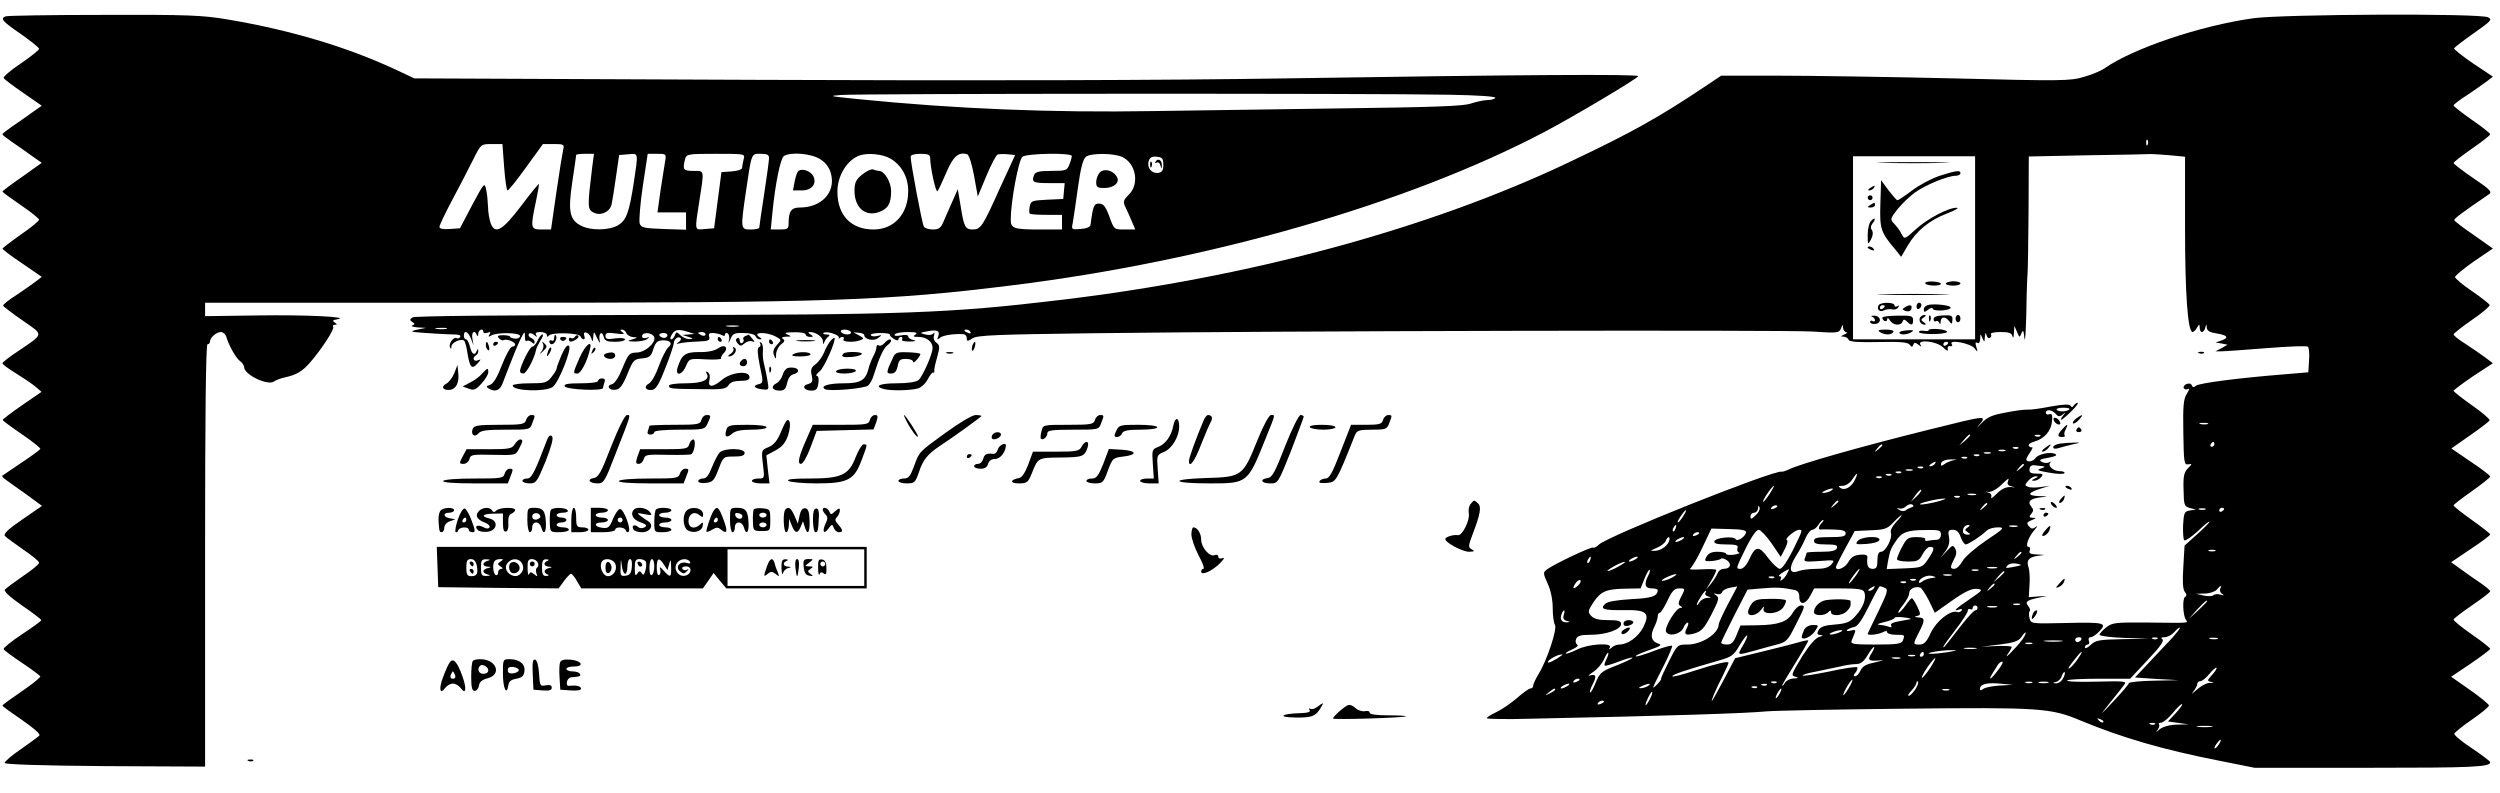 <?xml version="1.0" standalone="no"?>
<!DOCTYPE svg PUBLIC "-//W3C//DTD SVG 20010904//EN"
 "http://www.w3.org/TR/2001/REC-SVG-20010904/DTD/svg10.dtd">
<svg version="1.0" xmlns="http://www.w3.org/2000/svg"
 width="1024pt" height="325pt" viewBox="0 0 1024 325"
 preserveAspectRatio="xMidYMid meet">

<g transform="translate(0,325) scale(0.1,-0.1)"
fill="#000000" stroke="none">
<path d="M23 3183 c-23 -9 -14 -20 62 -72 41 -29 75 -56 75 -61 0 -5 -34 -32
-75 -60 -42 -28 -73 -55 -70 -60 3 -5 40 -33 81 -61 l75 -52 -44 -31 c-24 -17
-60 -43 -80 -56 -20 -14 -37 -27 -37 -30 0 -3 17 -16 37 -30 20 -13 56 -39 80
-56 l44 -31 -80 -57 c-45 -31 -81 -58 -81 -61 0 -2 34 -27 75 -55 41 -28 75
-55 75 -60 0 -5 -34 -33 -75 -61 -41 -29 -75 -55 -75 -58 1 -3 37 -31 81 -60
l80 -55 -23 -18 c-13 -10 -49 -35 -80 -56 -32 -20 -57 -40 -55 -44 1 -4 37
-31 80 -61 88 -61 89 -52 -20 -126 -35 -23 -63 -45 -63 -49 0 -4 24 -22 52
-39 29 -18 65 -42 81 -55 l27 -23 -80 -55 c-43 -30 -79 -57 -79 -60 0 -3 35
-29 79 -59 44 -30 78 -57 75 -60 -2 -4 -36 -29 -77 -56 -40 -27 -75 -51 -78
-53 -3 -2 2 -9 11 -15 9 -7 47 -34 84 -60 l67 -49 -81 -56 c-56 -38 -78 -59
-71 -67 5 -6 39 -31 75 -56 36 -24 65 -48 65 -54 0 -6 -29 -30 -65 -54 -36
-25 -70 -50 -75 -56 -5 -7 19 -29 70 -65 44 -30 79 -57 79 -60 1 -3 -35 -29
-79 -58 -44 -29 -78 -57 -75 -61 2 -5 36 -30 75 -56 39 -26 72 -51 75 -55 2
-4 -31 -31 -75 -61 -44 -30 -80 -56 -80 -59 0 -3 36 -29 80 -59 49 -34 77 -58
71 -64 -5 -5 -39 -30 -76 -56 -37 -25 -66 -50 -66 -56 1 -6 147 -11 411 -13
l410 -2 0 865 c0 570 3 865 10 865 6 0 10 5 10 11 0 16 26 39 45 39 8 0 18 -8
21 -17 11 -38 40 -89 56 -101 10 -7 18 -19 18 -26 0 -31 99 -78 123 -58 7 5
28 13 47 17 45 10 68 24 99 59 48 55 101 137 96 147 -4 5 0 9 7 9 10 0 10 2
-1 9 -11 7 -9 10 10 13 59 10 -125 19 -324 16 l-217 -3 0 28 0 27 1178 0
c1377 0 1620 8 2125 71 809 100 1622 334 2182 628 127 67 385 221 385 229 0 9
-485 6 -1440 -9 -512 -8 -1250 -10 -2174 -6 l-1399 6 -66 31 c-201 95 -436
166 -697 210 -106 18 -162 20 -509 19 -215 0 -396 -3 -402 -6z m5910 -321
c120 -2 195 -7 192 -13 -4 -5 -18 -9 -33 -9 -15 0 -45 -7 -67 -14 -31 -11
-152 -15 -535 -20 -272 -4 -619 -9 -770 -11 -412 -7 -806 9 -1205 49 -119 12
-125 13 -70 17 70 6 2196 7 2488 1z m-3868 -297 c4 -52 10 -95 14 -95 4 0 39
43 76 95 l69 95 44 0 c41 0 44 -2 39 -22 -3 -13 -16 -92 -28 -175 l-22 -153
-39 0 c-45 0 -46 6 -23 114 8 38 14 71 12 72 -1 2 -34 -38 -72 -89 -77 -101
-107 -119 -125 -72 -5 14 -11 45 -11 68 -1 23 -4 56 -8 72 -6 29 -9 25 -57
-65 l-50 -95 -42 -3 c-27 -2 -42 1 -42 9 0 6 24 57 54 113 29 55 68 129 85
164 31 62 31 62 75 62 l44 0 7 -95z m361 3 c-20 -164 -20 -175 4 -188 29 -16
67 1 75 32 3 13 11 64 18 113 l13 90 37 3 c43 4 42 10 23 -116 -19 -124 -31
-155 -65 -175 -36 -21 -112 -22 -150 -2 -48 24 -55 58 -37 179 9 59 16 109 16
111 0 3 16 5 36 5 l37 0 -7 -52z m299 25 c-3 -16 -11 -70 -19 -120 l-13 -93
59 0 58 0 0 -35 0 -36 -91 3 c-81 3 -93 5 -99 23 -3 11 2 80 13 153 l20 132
38 0 c37 0 38 -1 34 -27z m321 5 c-3 -13 -6 -28 -6 -35 0 -7 -18 -13 -42 -15
l-43 -3 -15 -115 -15 -115 -38 -3 c-43 -4 -42 -11 -22 118 20 127 21 120 -25
120 -41 0 -45 5 -34 48 6 21 10 22 126 22 120 0 120 0 114 -22z m104 5 c0 -10
-9 -76 -20 -148 -11 -71 -20 -133 -20 -137 0 -5 -16 -8 -35 -8 -42 0 -42 2
-20 153 24 164 22 157 61 157 26 0 34 -4 34 -17z m211 -6 c23 -15 37 -35 43
-60 19 -75 -39 -137 -128 -137 -35 0 -46 -15 -46 -67 0 -20 -5 -23 -36 -23
l-37 0 7 71 c12 120 33 221 47 230 29 18 115 10 150 -14z m287 3 c46 -28 72
-76 72 -133 0 -93 -58 -157 -142 -157 -92 0 -148 58 -148 155 0 65 39 129 90
148 34 12 96 6 128 -13z m162 3 c0 -38 23 -144 30 -136 4 4 20 39 36 76 28 67
51 86 86 75 7 -3 19 -40 28 -89 l15 -84 35 84 c19 46 40 85 46 88 7 2 26 3 42
1 l30 -3 -63 -137 c-70 -156 -78 -168 -111 -168 -30 0 -36 11 -49 95 l-12 70
-22 -50 c-12 -27 -29 -65 -36 -82 -11 -27 -20 -33 -44 -33 -16 0 -33 5 -37 12
-7 11 -54 260 -54 286 0 7 15 12 40 12 31 0 40 -4 40 -17z m580 8 c0 -5 -4
-21 -10 -35 -9 -24 -14 -26 -74 -26 -49 0 -65 -4 -70 -16 -12 -30 -5 -34 60
-34 l65 0 -3 -32 -3 -33 -66 -3 c-62 -3 -67 -5 -71 -27 -3 -14 -3 -27 0 -30 3
-3 34 -5 69 -5 l63 0 0 -30 0 -30 -89 0 c-109 0 -121 4 -121 41 0 72 32 245
48 257 19 14 202 17 202 3z m209 -5 c55 -29 68 -110 25 -153 -23 -23 -25 -29
-14 -52 7 -14 19 -41 26 -58 l14 -33 -44 0 c-43 0 -43 0 -62 53 -15 41 -24 52
-41 53 -22 1 -26 -8 -36 -86 -1 -10 -16 -16 -41 -18 -37 -3 -38 -2 -32 25 3
15 12 80 21 143 11 80 21 119 33 128 22 16 117 15 151 -2z m166 -31 c0 -23 -5
-31 -21 -33 -27 -4 -47 21 -39 48 5 16 14 20 33 18 23 -2 27 -8 27 -33z"/>
<path d="M3272 2551 c-6 -3 -13 -23 -17 -44 l-7 -37 36 0 c41 0 63 27 47 59
-11 20 -43 32 -59 22z"/>
<path d="M3531 2535 c-26 -22 -31 -34 -31 -68 1 -68 44 -105 99 -86 38 13 51
35 51 86 0 37 -27 83 -50 83 -4 0 -15 2 -23 6 -8 3 -28 -7 -46 -21z"/>
<path d="M4505 2544 c-8 -9 -15 -26 -15 -40 0 -21 5 -24 34 -24 40 0 65 24 50
47 -16 26 -51 34 -69 17z"/>
<path d="M4734 2589 c-4 -7 -3 -9 4 -5 6 3 13 -2 15 -11 4 -16 5 -16 6 -1 1
21 -15 32 -25 17z"/>
<path d="M4711 2574 c0 -11 3 -14 6 -6 3 7 2 16 -1 19 -3 4 -6 -2 -5 -13z"/>
<path d="M9228 3175 c-215 -30 -491 -123 -608 -205 -14 -10 -52 -26 -85 -35
-55 -17 -93 -17 -535 -6 -261 6 -582 11 -712 11 l-238 0 -72 -48 c-184 -123
-295 -185 -546 -304 -574 -274 -1314 -475 -2092 -567 -451 -54 -639 -61 -1688
-61 -588 -1 -953 -4 -962 -10 -12 -8 -13 -11 -1 -19 11 -7 11 -9 0 -14 -8 -3
2 -6 21 -8 l35 -2 -35 -7 c-21 -4 -27 -8 -15 -10 41 -4 141 -10 168 -10 17 0
26 -4 22 -10 -3 -6 -10 -8 -15 -5 -11 7 -33 -22 -27 -37 4 -9 6 -8 6 3 1 16
37 33 52 24 3 -3 10 -24 13 -47 10 -63 18 -73 41 -48 16 18 17 20 2 14 -18 -7
-24 11 -7 21 6 3 10 12 9 18 0 9 -2 9 -6 0 -8 -22 -21 -14 -28 17 -4 16 -11
30 -16 30 -5 0 -9 7 -9 15 0 25 18 17 29 -12 l11 -28 -5 28 c-5 27 9 38 18 15
3 -8 6 -6 6 5 1 17 21 25 21 7 0 -5 7 -6 17 -3 12 5 14 3 8 -7 -6 -9 -4 -11 6
-5 23 15 119 13 119 -1 0 -7 -9 -12 -20 -11 -11 1 -20 4 -20 7 0 4 -13 7 -29
7 -22 0 -26 -3 -17 -13 6 -6 14 -10 19 -7 11 6 47 -7 47 -18 0 -5 -6 -9 -12
-9 -7 0 -26 -34 -42 -75 -19 -50 -35 -76 -48 -81 -16 -5 -18 -8 -7 -15 26 -16
46 -9 57 19 43 112 63 161 76 187 15 29 16 29 16 6 0 -13 3 -21 7 -18 3 4 12
2 20 -4 9 -9 13 -8 13 0 0 6 -7 14 -15 17 -8 4 -12 10 -9 16 3 5 12 4 22 -4
12 -10 14 -10 8 0 -5 8 1 12 18 12 14 0 26 -6 26 -12 0 -9 3 -9 8 -3 10 15
125 12 130 -3 2 -6 8 -12 13 -12 4 0 6 7 2 15 -3 10 0 15 8 13 8 -2 17 -12 21
-23 5 -18 6 -17 8 5 2 25 2 25 16 -5 11 -22 14 -24 10 -8 -5 29 10 40 17 13 4
-16 14 -20 46 -20 23 0 41 4 41 10 0 5 -17 7 -40 4 -32 -5 -40 -3 -40 10 0 13
8 15 43 10 31 -4 38 -3 27 5 -11 8 -11 11 -2 11 7 0 15 -7 18 -15 4 -8 16 -15
28 -16 19 -1 19 -2 -4 -9 -23 -7 -22 -8 10 -9 19 0 42 4 50 10 13 9 12 10 -2
5 -11 -3 -18 0 -18 7 0 16 33 17 47 1 18 -19 -31 -68 -70 -68 -29 -1 -33 -5
-57 -63 -15 -38 -32 -64 -44 -67 -25 -6 -10 -27 17 -22 16 2 28 18 47 64 23
57 27 61 60 64 30 3 37 8 46 38 9 28 17 35 38 36 32 1 43 -13 23 -29 -8 -7
-25 -40 -38 -75 -12 -35 -30 -67 -41 -73 -23 -12 -14 -30 14 -26 15 3 28 24
54 91 19 48 34 94 34 101 0 16 19 30 28 20 3 -3 0 -11 -8 -16 -12 -8 -11 -9 5
-5 11 3 44 6 73 7 44 2 51 5 47 19 -4 13 0 17 17 16 13 -1 29 -5 36 -9 7 -5
12 -3 12 3 0 6 5 8 10 5 6 -4 9 -16 6 -28 -4 -15 -2 -14 6 4 9 23 17 26 54 25
25 0 46 -6 49 -13 2 -7 10 -13 17 -13 10 0 10 2 -1 9 -33 21 29 23 67 2 24
-13 24 -13 4 -34 -14 -16 -17 -28 -12 -42 8 -18 9 -18 9 5 1 14 10 32 21 40
14 10 16 16 7 22 -8 5 -3 8 13 9 23 0 23 1 5 9 -15 6 -8 9 28 9 26 1 47 -3 47
-9 0 -5 8 -10 18 -10 14 0 15 2 2 10 -11 7 -11 10 -2 10 24 0 52 -20 53 -38 0
-14 2 -14 6 -2 3 8 11 18 17 22 7 5 3 8 -8 8 -11 0 -17 3 -13 6 10 10 66 -7
63 -19 -1 -7 -1 -9 1 -4 3 4 9 7 14 7 6 0 7 -5 4 -10 -7 -11 44 -14 70 -3 15
5 14 8 -6 19 l-24 13 23 -2 c12 -1 22 -5 22 -9 0 -18 38 -27 56 -13 18 13 18
14 -2 9 -12 -3 -24 -2 -27 3 -3 5 14 9 38 9 24 0 42 -3 40 -6 -2 -3 5 -11 16
-18 11 -7 19 -8 19 -2 0 5 5 10 11 10 5 0 7 -5 4 -10 -4 -6 9 -9 32 -9 23 1
29 3 15 6 -12 2 -22 9 -22 15 0 6 -12 8 -30 4 -19 -3 -29 -2 -25 4 3 6 27 10
53 10 34 0 43 -3 32 -10 -12 -8 -9 -10 13 -10 32 0 57 -20 57 -45 0 -25 -41
-118 -58 -132 -10 -8 -45 -13 -89 -13 -71 0 -96 -12 -51 -24 29 -7 106 -6 138
3 14 4 32 21 41 39 9 17 19 29 22 26 3 -3 4 1 4 8 -1 7 5 33 12 57 11 40 11
46 -3 57 -10 7 -14 19 -10 30 3 11 2 15 -3 8 -4 -6 -19 -8 -33 -4 -24 6 -24 7
9 13 40 8 52 2 44 -21 -6 -14 -4 -15 8 -5 12 10 60 17 97 14 6 -1 12 -8 12
-16 0 -14 3 -14 23 -1 19 13 100 16 492 21 779 10 2832 14 2949 7 103 -7 109
-6 117 13 6 17 8 17 8 3 1 -10 7 -18 14 -19 6 0 3 -4 -8 -9 -16 -7 -17 -9 -3
-9 9 -1 18 -6 20 -13 3 -8 39 -11 123 -9 89 2 120 -1 127 -11 8 -10 11 -11 15
0 4 10 8 10 21 0 12 -10 14 -10 8 0 -14 23 65 15 92 -10 16 -16 23 -18 20 -8
-2 8 3 14 10 12 8 -1 11 2 6 9 -12 20 78 3 94 -18 13 -17 14 -16 7 6 -5 16 -4
21 4 17 7 -5 11 2 12 16 0 22 1 22 9 3 8 -18 9 -18 10 5 2 18 4 20 7 7 2 -9 9
-15 14 -11 5 3 7 10 4 15 -4 5 14 9 39 9 34 0 46 -4 49 -17 3 -11 5 -6 6 12
l2 30 11 -25 c10 -24 10 -24 18 -5 6 16 9 12 12 -20 3 -22 6 26 8 108 1 81 4
152 5 157 1 6 3 116 4 245 l1 234 243 5 c133 2 249 4 257 5 8 0 43 -2 78 -5
l62 -6 0 -289 c0 -273 11 -429 31 -429 4 0 13 8 18 18 10 16 10 16 11 0 0 -10
4 -18 9 -18 5 0 12 8 14 18 4 16 5 16 6 0 1 -13 13 -20 41 -24 45 -7 51 -18
18 -29 l-23 -8 25 -4 24 -5 -24 -14 -25 -13 25 0 c14 0 97 6 185 13 88 7 164
10 168 6 5 -4 7 -29 5 -56 l-3 -49 -95 -8 c-188 -15 -352 -36 -365 -47 -9 -8
-14 -7 -17 1 -3 8 -11 10 -22 6 -9 -4 -14 -11 -11 -17 4 -6 12 -7 18 -3 7 4 4
-4 -5 -19 -14 -21 -17 -48 -15 -159 2 -123 3 -134 20 -131 17 3 17 2 -1 -16
-16 -16 -20 -33 -18 -88 1 -64 3 -68 26 -75 l25 -6 -25 -4 c-23 -4 -25 -9 -28
-61 -1 -31 1 -59 5 -61 5 -3 30 14 56 38 26 25 47 42 47 38 0 -4 -23 -27 -51
-52 l-51 -46 -5 -87 c-4 -60 -2 -92 6 -102 8 -10 9 -16 1 -21 -11 -7 -9 -73 3
-93 10 -15 22 -14 -153 -12 -135 1 -148 0 -173 -20 -15 -12 -27 -25 -27 -30 0
-5 46 -11 103 -13 l102 -3 -109 -2 c-97 -2 -112 -4 -133 -24 -13 -12 -23 -16
-23 -10 0 7 5 12 11 12 6 0 9 7 5 15 -3 9 0 15 8 15 7 0 23 11 36 25 32 34 19
37 -145 33 -135 -3 -136 -3 -142 20 -3 13 -3 26 1 29 3 3 1 12 -6 20 -14 18
-7 24 39 34 l38 8 -37 -2 -38 -3 3 51 c2 27 0 59 -4 71 -10 28 0 41 36 47 l30
4 -34 2 c-25 1 -32 5 -27 16 3 8 1 15 -5 15 -15 0 -1 40 25 70 11 13 14 19 5
12 -13 -10 -19 -9 -29 3 -10 12 -8 16 11 24 20 8 20 10 5 10 -15 1 -16 4 -6
16 10 12 10 18 0 30 -17 21 -4 33 40 38 32 3 31 4 -10 5 -49 2 -45 14 10 31
l35 11 -36 -5 c-20 -3 -43 -3 -52 1 -14 5 -14 8 1 25 9 10 23 19 32 18 10 0 9
-3 -5 -9 -15 -7 -16 -9 -4 -9 9 -1 22 6 29 14 11 13 8 15 -18 15 -24 0 -30 4
-29 18 1 12 8 18 21 16 12 -1 28 -3 36 -4 8 -1 4 -5 -10 -9 -20 -6 -14 -9 33
-17 32 -6 60 -7 63 -2 3 4 -6 8 -19 8 -27 0 -51 22 -39 35 4 5 1 5 -5 1 -7 -4
-20 -3 -30 2 -13 8 -7 11 27 17 28 5 38 10 29 15 -18 11 -72 0 -82 -17 -9 -14
-37 -18 -37 -5 0 4 7 18 16 30 8 12 12 21 7 20 -4 -2 -10 1 -13 6 -3 5 7 13
22 17 41 11 70 44 73 83 3 26 0 33 -11 29 -8 -3 -14 0 -14 6 0 16 25 13 40 -4
10 -12 16 -13 29 -3 14 12 14 11 2 -4 -23 -30 -4 -20 33 17 20 19 31 35 26 35
-5 0 -12 -5 -16 -11 -4 -8 -9 -8 -13 -1 -4 7 -30 6 -80 -3 -41 -8 -83 -14 -95
-13 -12 1 -52 -4 -91 -12 -56 -10 -76 -19 -100 -45 -16 -17 -22 -22 -12 -10
37 45 43 46 -198 -14 -286 -71 -539 -143 -580 -165 -11 -5 -23 -9 -27 -8 -31
8 -714 -264 -749 -299 -9 -9 -20 -15 -23 -12 -5 6 -159 -67 -189 -89 -17 -13
-17 -15 2 -58 13 -27 21 -67 21 -100 0 -30 4 -61 9 -69 11 -16 -33 -148 -67
-202 -12 -20 -22 -41 -22 -48 0 -6 -5 -11 -11 -11 -6 0 -31 -18 -56 -40 -25
-21 -62 -47 -84 -57 -21 -10 -39 -21 -39 -25 0 -3 80 -5 178 -2 583 12 883 22
967 30 28 3 280 8 560 11 560 6 605 3 726 -48 171 -71 339 -120 574 -166 l140
-28 465 0 c428 0 501 3 500 23 0 4 -34 29 -75 57 -41 27 -74 54 -72 60 2 5 35
32 73 58 38 26 69 52 69 57 0 5 -35 34 -78 64 l-77 54 79 53 c44 30 80 57 81
61 0 4 -34 31 -75 59 -41 29 -75 56 -75 61 0 4 34 30 75 58 41 28 75 54 75 58
0 4 -17 18 -37 32 -20 13 -56 39 -80 56 l-43 31 80 54 c44 29 80 56 80 60 0 3
-34 30 -75 59 -41 29 -75 56 -75 60 0 3 34 29 75 58 41 29 75 56 75 60 0 4
-36 32 -80 61 l-79 54 77 54 c42 29 78 57 80 61 1 5 -31 33 -73 62 -41 29 -75
56 -75 59 0 3 36 30 80 60 l81 53 -33 25 c-18 13 -54 38 -80 55 -27 16 -48 34
-48 38 0 4 34 31 76 60 41 28 74 56 72 61 -2 4 -34 30 -72 56 -39 26 -70 53
-70 58 0 6 35 34 77 64 l78 53 -78 55 c-43 29 -79 57 -80 61 -2 6 33 32 143
107 13 9 1 21 -65 65 -44 30 -80 58 -81 62 0 4 34 30 75 59 41 28 75 55 75 59
0 4 -34 31 -75 59 -41 29 -75 55 -75 59 0 4 26 24 58 44 31 21 67 46 80 56
l23 18 -81 54 c-44 30 -79 58 -78 62 2 4 38 32 81 62 71 50 77 56 58 65 -30
17 -839 13 -963 -4z m-431 -517 c-3 -8 -6 -5 -6 6 -1 11 2 17 5 13 3 -3 4 -12
1 -19z m-707 -423 l0 -375 -250 0 -250 0 0 375 0 375 250 0 250 0 0 -375z
m-5067 -322 c-13 -2 -33 -2 -45 0 -13 2 -3 4 22 4 25 0 35 -2 23 -4z m-1195
-10 c-10 -2 -28 -2 -40 0 -13 2 -5 4 17 4 22 1 32 -1 23 -4z m992 -13 l25 -8
-25 -2 -25 -2 25 -8 c20 -6 21 -8 6 -9 -11 -1 -28 6 -38 15 -16 16 -18 16 -24
0 -3 -9 -10 -16 -15 -16 -5 0 -4 9 3 20 13 21 27 23 68 10z m665 0 c3 -5 -3
-10 -14 -10 -11 0 -23 5 -26 10 -3 6 3 10 14 10 11 0 23 -4 26 -10z m490 0 c3
-6 -1 -7 -9 -4 -18 7 -21 14 -7 14 6 0 13 -4 16 -10z m-1242 -17 c-3 -6 -11
-9 -19 -6 -20 7 -17 19 5 19 11 0 17 -6 14 -13z m157 7 c0 -5 -7 -7 -15 -4 -8
4 -15 8 -15 10 0 2 7 4 15 4 8 0 15 -4 15 -10z m5090 -34 c0 -3 -4 -8 -10 -11
-5 -3 -10 -1 -10 4 0 6 5 11 10 11 6 0 10 -2 10 -4z m496 -273 c-10 -10 -46
-11 -52 -1 -3 4 9 8 27 8 18 0 29 -3 25 -7z m567 -60 c-7 -2 -21 -2 -30 0 -10
3 -4 5 12 5 17 0 24 -2 18 -5z m-973 -46 c0 -2 -10 -12 -22 -23 l-23 -19 19
23 c18 21 26 27 26 19z m287 -3 c-3 -3 -12 -4 -19 -1 -8 3 -5 6 6 6 11 1 17
-2 13 -5z m713 -34 c0 -5 -5 -10 -11 -10 -5 0 -7 5 -4 10 3 6 8 10 11 10 2 0
4 -4 4 -10z m-1360 -4 c0 -2 -8 -10 -17 -17 -16 -13 -17 -12 -4 4 13 16 21 21
21 13z m557 -12 c-3 -3 -12 -4 -19 -1 -8 3 -5 6 6 6 11 1 17 -2 13 -5z m-54
-11 c-7 -2 -19 -2 -25 0 -7 3 -2 5 12 5 14 0 19 -2 13 -5z m-60 -10 c-7 -2
-19 -2 -25 0 -7 3 -2 5 12 5 14 0 19 -2 13 -5z m-46 -9 c-3 -3 -12 -4 -19 -1
-8 3 -5 6 6 6 11 1 17 -2 13 -5z m-50 -10 c-3 -3 -12 -4 -19 -1 -8 3 -5 6 6 6
11 1 17 -2 13 -5z m-62 -11 c-11 -3 -26 -10 -32 -15 -9 -7 -13 -7 -13 0 0 13
18 21 45 20 l20 0 -20 -5z m-70 -13 c-3 -5 -12 -10 -18 -10 -7 0 -6 4 3 10 19
12 23 12 15 0z m365 -4 c0 -2 -8 -10 -17 -17 -16 -13 -17 -12 -4 4 13 16 21
21 21 13z m-413 -12 c-3 -3 -12 -4 -19 -1 -8 3 -5 6 6 6 11 1 17 -2 13 -5z
m-44 -11 c-7 -2 -19 -2 -25 0 -7 3 -2 5 12 5 14 0 19 -2 13 -5z m-46 -9 c-3
-3 -12 -4 -19 -1 -8 3 -5 6 6 6 11 1 17 -2 13 -5z m-188 -27 c-14 -31 -42 -48
-60 -36 -11 7 -9 9 8 9 13 0 30 11 39 25 20 31 27 32 13 2z m148 17 c-3 -3
-12 -4 -19 -1 -8 3 -5 6 6 6 11 1 17 -2 13 -5z m-40 -10 c-3 -3 -12 -4 -19 -1
-8 3 -5 6 6 6 11 1 17 -2 13 -5z m517 -18 c-4 -10 3 -16 18 -19 16 -3 14 -4
-5 -2 -20 1 -38 -7 -58 -27 -16 -16 -26 -23 -23 -15 3 10 -1 17 -13 20 -14 3
-14 4 2 2 11 -1 34 11 50 27 34 32 36 33 29 14z m-976 -50 c-13 -19 -24 -33
-26 -31 -5 4 37 65 44 65 2 0 -6 -15 -18 -34z m252 14 c-8 -5 -22 -9 -30 -9
-10 0 -8 3 5 9 27 12 43 12 25 0z m351 -23 l-24 -22 19 27 c10 14 21 24 23 22
3 -3 -6 -15 -18 -27z m242 6 c-7 -2 -21 -2 -30 0 -10 3 -4 5 12 5 17 0 24 -2
18 -5z m-66 -9 c-3 -3 -12 -4 -19 -1 -8 3 -5 6 6 6 11 1 17 -2 13 -5z m-97
-20 c-30 -7 -59 -12 -65 -10 -12 4 71 24 100 24 11 0 -5 -6 -35 -14z m-400 2
c0 -2 -8 -10 -17 -17 -16 -13 -17 -12 -4 4 13 16 21 21 21 13z m300 -24 c-8
-3 -20 -8 -25 -13 -6 -4 -17 -3 -25 2 -13 9 -13 10 0 6 8 -2 21 2 28 10 8 7
19 10 25 6 7 -4 6 -8 -3 -11z m310 14 c0 -2 -8 -10 -17 -17 -16 -13 -17 -12
-4 4 13 16 21 21 21 13z m-949 -47 c-17 -16 -21 -17 -21 -4 0 8 7 15 15 15 8
0 15 8 16 18 0 11 2 13 6 4 3 -8 -4 -22 -16 -33z m89 37 c0 -2 -7 -7 -16 -10
-8 -3 -12 -2 -9 4 6 10 25 14 25 6z m1753 -13 c-7 -2 -19 -2 -25 0 -7 3 -2 5
12 5 14 0 19 -2 13 -5z m77 3 c0 -3 -4 -8 -10 -11 -5 -3 -10 -1 -10 4 0 6 5
11 10 11 6 0 10 -2 10 -4z m-2216 -31 c-9 -14 -18 -25 -21 -25 -5 0 5 18 20
38 17 22 18 13 1 -13z m873 -23 c-17 -18 -25 -35 -22 -44 8 -21 -21 -78 -40
-78 -10 0 -15 -11 -15 -35 0 -28 -4 -35 -20 -35 -19 0 -25 15 -21 48 1 8 -9
12 -30 10 -24 -2 -37 -10 -48 -30 -14 -25 -52 -40 -51 -20 1 4 18 39 39 77
l38 70 65 3 c57 2 69 6 93 32 16 17 31 30 34 30 2 0 -7 -13 -22 -28z m-305 -4
c-13 -13 -16 -29 -4 -27 4 1 28 1 55 0 35 -1 47 -5 47 -16 0 -12 -14 -15 -65
-15 -51 0 -65 -3 -65 -15 0 -11 12 -15 50 -15 40 0 48 -3 44 -15 -5 -11 -22
-15 -65 -15 -32 0 -59 -2 -59 -4 0 -2 -3 -12 -7 -22 -6 -15 0 -16 59 -12 63 5
65 5 50 -13 -12 -14 -30 -19 -64 -19 -25 0 -58 -4 -71 -9 -38 -15 -42 12 -11
61 15 23 33 57 40 75 8 18 20 33 27 33 7 0 18 9 25 20 7 11 15 20 19 20 4 0 2
-5 -5 -12z m-599 -23 c-3 -9 -8 -14 -10 -11 -3 3 -2 9 2 15 9 16 15 13 8 -4z
m1197 5 c-13 -9 -13 -11 0 -20 13 -8 12 -10 -2 -10 -10 0 -18 6 -18 13 0 17
10 27 24 27 6 0 4 -5 -4 -10z m203 3 c-7 -2 -21 -2 -30 0 -10 3 -4 5 12 5 17
0 24 -2 18 -5z m-1111 -24 c-5 -19 -36 -39 -43 -27 -8 13 -82 6 -87 -9 -2 -9
11 -13 48 -13 41 0 51 -3 47 -14 -3 -8 -1 -17 6 -19 7 -2 -3 -6 -20 -9 -18 -2
-33 -1 -33 4 0 4 -16 8 -35 8 -24 0 -37 -6 -45 -20 -10 -18 -8 -20 22 -18 18
2 35 6 38 10 3 3 13 0 24 -7 21 -16 13 -35 -14 -35 -10 0 -21 -8 -24 -17 -4
-10 -16 -29 -27 -43 l-21 -25 21 36 c12 20 21 40 21 44 0 4 -27 5 -60 3 -34
-2 -55 -1 -47 3 7 5 30 43 50 86 l37 78 72 -2 c53 -1 72 -5 70 -14z m983 -33
c-44 -30 -88 -68 -97 -85 -9 -17 -24 -31 -33 -31 -18 0 -18 7 -1 40 10 17 11
30 5 42 -9 17 -12 16 -35 -9 l-26 -28 21 28 c14 20 18 37 14 58 -5 25 -2 29
16 29 15 0 25 -9 32 -30 6 -16 15 -30 21 -30 10 0 64 35 86 57 7 7 28 13 45
13 30 0 27 -4 -48 -54z m-879 -11 l38 -56 17 33 c10 18 13 35 8 36 -11 4 34
42 50 42 16 0 15 -1 -26 -85 -23 -45 -43 -75 -53 -75 -8 1 -30 21 -48 45 -37
51 -52 50 -77 -6 -11 -24 -25 -39 -36 -39 -17 0 -17 2 -1 38 39 83 63 122 76
122 7 0 31 -25 52 -55z m694 35 c0 -12 -7 -20 -17 -21 -10 0 -26 -2 -36 -4 -9
-2 -15 1 -11 6 3 5 -13 9 -34 9 -36 0 -42 -4 -61 -40 -12 -22 -21 -45 -21 -50
0 -6 20 -10 45 -10 39 0 46 3 60 30 9 17 22 30 30 30 21 0 19 -11 -8 -51 -22
-33 -25 -34 -96 -37 l-73 -3 5 31 c9 47 12 53 32 83 24 37 46 46 123 46 56 1
62 -1 62 -19z m-990 6 c0 -2 -7 -7 -16 -10 -8 -3 -12 -2 -9 4 6 10 25 14 25 6z
m-122 -28 c-5 -22 -33 -43 -58 -44 -23 -1 -22 0 6 12 17 7 34 20 37 29 7 18
18 20 15 3z m52 2 c-8 -5 -19 -10 -25 -10 -5 0 -3 5 5 10 8 5 20 10 25 10 6 0
3 -5 -5 -10z m2183 -47 c-7 -2 -19 -2 -25 0 -7 3 -2 5 12 5 14 0 19 -2 13 -5z
m-793 -7 c0 -2 -8 -10 -17 -17 -16 -13 -17 -12 -4 4 13 16 21 21 21 13z
m-1767 -31 c-3 -9 -8 -14 -10 -11 -3 3 -2 9 2 15 9 16 15 13 8 -4z m187 5 c-8
-5 -19 -10 -25 -10 -5 0 -3 5 5 10 8 5 20 10 25 10 6 0 3 -5 -5 -10z m-70 -30
c-19 -11 -39 -19 -45 -19 -5 0 6 8 25 19 19 11 40 19 45 19 6 0 -6 -8 -25 -19z
m1648 5 c-2 -1 -18 -5 -36 -8 -26 -5 -30 -4 -20 6 6 8 22 11 35 9 13 -2 23 -6
21 -7z m-100 -12 c-10 -2 -26 -2 -35 0 -10 3 -2 5 17 5 19 0 27 -2 18 -5z
m-1427 -31 c-18 -34 -13 -52 14 -52 14 0 25 -3 25 -7 -1 -25 -23 -33 -108 -37
-63 -4 -98 -10 -108 -20 -21 -21 -5 -26 76 -25 95 2 110 -11 81 -70 -21 -40
-63 -71 -99 -71 -10 0 -24 -6 -31 -13 -11 -9 -13 -9 -7 1 12 21 -89 15 -135
-9 -23 -11 -43 -18 -45 -16 -3 2 9 10 26 17 18 8 27 16 20 20 -6 4 -8 14 -4
23 5 13 19 17 60 17 63 0 124 22 124 44 0 13 -12 16 -53 16 -39 0 -58 5 -70
18 -14 16 -13 20 11 57 31 44 52 53 135 54 l57 1 16 40 c9 23 19 39 21 36 3
-2 0 -13 -6 -24z m569 9 c-5 -11 -15 -23 -22 -27 -7 -4 -8 -3 -4 4 4 7 1 12
-6 12 -10 0 21 22 40 29 1 1 -2 -8 -8 -18z m280 -11 c-12 -16 -24 -30 -26 -30
-3 0 4 14 16 30 12 17 24 30 26 30 3 0 -4 -13 -16 -30z m503 23 c-7 -2 -19 -2
-25 0 -7 3 -2 5 12 5 14 0 19 -2 13 -5z m107 -6 c0 -2 -10 -12 -22 -23 l-23
-19 19 23 c18 21 26 27 26 19z m-1360 -22 c-14 -8 -32 -14 -40 -14 -8 0 -1 6
15 14 40 18 57 18 25 0z m1060 -3 c-14 -2 -31 -9 -37 -14 -7 -6 -13 -7 -13 -3
0 16 34 32 54 26 19 -5 19 -6 -4 -9z m83 11 c-7 -2 -21 -2 -30 0 -10 3 -4 5
12 5 17 0 24 -2 18 -5z m-726 -9 c-3 -3 -12 -4 -19 -1 -8 3 -5 6 6 6 11 1 17
-2 13 -5z m-801 -30 c-21 -20 -28 -17 -14 5 7 11 16 17 20 15 5 -3 2 -12 -6
-20z m1381 20 c-3 -3 -12 -4 -19 -1 -8 3 -5 6 6 6 11 1 17 -2 13 -5z m-40 -10
c-3 -3 -12 -4 -19 -1 -8 3 -5 6 6 6 11 1 17 -2 13 -5z m363 -8 c0 -2 -8 -10
-17 -17 -16 -13 -17 -12 -4 4 13 16 21 21 21 13z m-1091 -78 c-21 -40 -39 -79
-39 -85 -1 -39 -70 -83 -129 -83 -40 0 -41 -1 -75 -69 -19 -38 -34 -70 -32
-72 1 -2 -6 -12 -17 -23 -23 -22 -24 -24 27 76 22 43 37 80 35 83 -3 2 -27 -4
-55 -14 -66 -25 -100 -35 -93 -27 3 4 30 15 59 25 43 15 49 20 32 25 -28 9
-34 32 -17 66 8 16 15 36 15 45 0 8 4 15 8 15 5 0 19 23 32 50 18 39 29 50 47
50 27 0 27 0 8 -36 -11 -22 -12 -30 -2 -36 9 -6 9 -8 0 -8 -18 0 -66 -79 -59
-97 9 -22 59 -12 71 15 5 12 13 22 18 22 4 0 3 -9 -3 -21 -15 -28 -7 -34 32
-23 27 8 39 21 68 77 30 58 33 69 20 78 -13 9 -13 10 2 6 9 -3 19 0 22 8 2 7
17 15 33 18 15 2 29 5 29 6 1 0 -16 -32 -37 -71z m269 56 c16 -3 22 -11 22
-29 0 -35 26 -32 45 5 l16 30 100 0 c79 0 101 -3 105 -15 10 -24 -4 -63 -35
-97 -23 -26 -36 -32 -85 -36 -42 -3 -59 -9 -67 -23 -8 -15 -6 -19 8 -20 13 -1
11 -3 -6 -8 -14 -4 -39 -32 -67 -76 -49 -81 -50 -82 -26 -88 10 -3 7 -5 -10
-6 -15 0 -32 -9 -37 -18 -6 -10 -11 -15 -11 -11 0 4 25 46 55 94 30 48 53 89
52 91 -2 1 -17 -1 -33 -6 -16 -5 -83 -22 -148 -38 l-119 -29 -44 -84 c-25 -47
-47 -87 -50 -90 -8 -8 15 47 42 99 14 28 25 53 25 56 0 9 -49 -3 -142 -33 -49
-16 -88 -26 -88 -22 0 7 49 24 192 65 50 14 60 21 83 61 15 25 29 44 31 41 3
-2 -5 -21 -17 -41 -24 -41 -25 -41 44 -22 29 8 71 20 95 26 39 10 45 16 77 80
40 79 40 80 21 80 -8 0 -23 -13 -33 -30 -21 -37 -59 -50 -146 -51 l-68 -1 -16
-39 c-12 -30 -21 -39 -39 -39 -13 0 -24 3 -24 8 0 4 25 54 54 112 l54 105 58
5 c57 5 85 4 132 -6z m327 6 c-3 -5 -12 -10 -18 -10 -7 0 -6 4 3 10 19 12 23
12 15 0z m46 2 c14 -6 10 -19 -27 -96 -24 -49 -44 -91 -44 -92 0 -8 42 -3 61
6 13 7 19 7 19 0 0 -5 16 -10 35 -10 38 0 38 0 29 -24 -5 -13 -25 -16 -111
-16 -90 0 -104 2 -99 15 3 8 9 22 13 32 5 13 2 15 -17 10 -13 -3 -19 -2 -14 3
5 4 18 10 29 12 14 2 32 29 60 85 22 45 42 82 45 82 3 0 12 -3 21 -7z m180
-52 l24 -50 72 51 c53 37 80 49 100 47 27 -3 25 -5 -29 -42 -57 -38 -73 -54
-42 -42 9 3 12 2 9 -5 -4 -5 -12 -8 -18 -6 -27 10 -85 -36 -108 -84 -17 -38
-28 -49 -46 -49 -28 0 -28 1 -3 50 26 50 25 60 -2 61 -17 1 -18 3 -6 6 16 4
16 7 1 39 -9 19 -19 34 -22 34 -3 0 -15 -14 -26 -30 -11 -16 -24 -30 -28 -30
-5 0 3 14 17 31 14 17 26 39 26 49 0 18 24 30 46 23 5 -2 21 -26 35 -53z
m1193 49 c-3 -6 0 -16 7 -21 11 -7 9 -8 -5 -4 -10 4 -24 3 -30 -2 -6 -5 -24
-5 -41 -1 l-30 7 36 1 c20 0 42 8 49 16 14 17 24 20 14 4z m-2109 -18 c-3 -5
3 -12 12 -14 14 -4 13 -5 -4 -6 -12 0 -27 -9 -32 -18 -6 -10 -11 -14 -11 -10
0 9 30 57 37 57 2 0 2 -4 -2 -9z m2055 -34 c0 -2 -17 -19 -37 -38 l-38 -34 34
38 c33 34 41 42 41 34z m-767 -14 c-7 -2 -19 -2 -25 0 -7 3 -2 5 12 5 14 0 19
-2 13 -5z m-173 -13 c0 -5 -4 -10 -9 -10 -6 0 -31 -28 -58 -62 -72 -93 -72
-93 -73 -87 0 3 22 34 50 70 27 35 50 70 50 77 0 7 5 10 10 7 6 -3 10 -1 10 4
0 6 5 11 10 11 6 0 10 -4 10 -10z m78 3 c-10 -2 -26 -2 -35 0 -10 3 -2 5 17 5
19 0 27 -2 18 -5z m-1773 -32 c-4 -14 0 -21 12 -24 16 -4 16 -5 1 -6 -21 -1
-30 12 -22 33 9 23 17 20 9 -3z m1420 -17 c-5 -1 -27 -5 -48 -9 -24 -4 -35
-10 -31 -17 5 -8 1 -9 -10 -5 -10 4 -27 7 -39 8 -12 1 -3 5 21 11 23 5 42 13
42 17 0 4 17 5 38 2 20 -2 33 -5 27 -7z m1094 -51 c-8 -10 -16 -20 -19 -23 -3
-3 -39 -41 -80 -85 l-75 -80 90 -6 90 -5 -102 -2 c-57 -1 -103 -6 -103 -10 0
-4 -28 -37 -61 -72 -61 -65 -61 -65 -18 -10 25 30 51 63 58 73 14 17 9 18
-111 15 -70 -2 -124 0 -121 5 2 4 61 7 131 7 l127 0 72 77 c51 54 69 79 60 85
-8 5 -5 8 9 8 11 0 29 9 39 20 22 25 33 26 14 3z m-1384 -3 c-11 -5 -27 -9
-35 -9 -9 0 -8 4 5 9 11 5 27 9 35 9 9 0 8 -4 -5 -9z m756 -18 c-5 -10 -26
-36 -47 -57 -20 -22 -30 -29 -21 -15 10 13 17 27 17 30 0 4 -28 5 -62 4 l-63
-3 75 9 c57 7 78 14 89 30 17 25 25 26 12 2z m234 -12 c-3 -5 -10 -10 -16 -10
-5 0 -9 5 -9 10 0 6 7 10 16 10 8 0 12 -4 9 -10z m312 4 c-3 -3 -12 -4 -19 -1
-8 3 -5 6 6 6 11 1 17 -2 13 -5z m246 -1 c-7 -2 -21 -2 -30 0 -10 3 -4 5 12 5
17 0 24 -2 18 -5z m-640 -10 c-18 -2 -48 -2 -65 0 -18 2 -4 4 32 4 36 0 50 -2
33 -4z m-120 -10 c-7 -2 -19 -2 -25 0 -7 3 -2 5 12 5 14 0 19 -2 13 -5z m-656
-37 c-20 -30 -14 -35 31 -31 23 3 17 0 -14 -7 -39 -8 -55 -16 -63 -34 -6 -13
-16 -24 -22 -24 -8 0 -8 5 1 15 7 9 10 18 7 22 -4 3 -54 -4 -112 -17 -59 -12
-109 -20 -111 -17 -3 3 21 10 53 16 32 7 77 16 100 21 23 6 53 10 66 10 18 0
31 10 46 35 11 19 23 35 27 35 3 0 -1 -11 -9 -24z m426 17 c-13 -2 -33 -2 -45
0 -13 2 -3 4 22 4 25 0 35 -2 23 -4z m-113 -14 c-25 -4 -56 -7 -70 -7 -38 1
37 15 80 15 32 0 31 0 -10 -8z m-1400 -29 c-6 -12 -10 -24 -7 -26 2 -3 28 5
57 16 29 11 55 19 57 16 2 -2 -27 -16 -64 -31 -63 -24 -70 -30 -87 -71 -10
-25 -20 -43 -23 -40 -2 2 2 17 11 34 17 32 13 43 -12 35 -10 -3 -3 4 14 15 17
11 36 34 44 51 7 17 15 30 17 27 3 -2 -1 -14 -7 -26z m1300 20 c0 -5 -5 -10
-11 -10 -5 0 -7 5 -4 10 3 6 8 10 11 10 2 0 4 -4 4 -10z m630 -20 c-11 -16
-26 -33 -33 -37 -12 -7 0 11 32 50 23 28 24 20 1 -13z m-2111 17 c-28 -21 -59
-36 -59 -29 0 9 37 30 54 31 5 1 7 0 5 -2z m1444 -4 c-7 -2 -19 -2 -25 0 -7 3
-2 5 12 5 14 0 19 -2 13 -5z m-60 -10 c-7 -2 -21 -2 -30 0 -10 3 -4 5 12 5 17
0 24 -2 18 -5z m121 -42 c-15 -22 -29 -39 -32 -37 -2 3 9 23 24 45 37 51 43
46 8 -8z m280 -6 c-29 -39 -44 -47 -22 -12 8 12 18 28 22 35 4 6 12 12 17 12
6 0 -2 -16 -17 -35z m877 -19 c-21 -23 -22 -25 -4 -29 14 -4 13 -5 -4 -4 -12
1 -36 -11 -55 -28 -18 -16 -25 -21 -15 -9 9 11 17 26 17 32 0 7 6 12 13 12 7
0 23 13 37 30 13 16 26 27 29 25 2 -3 -6 -16 -18 -29z m-611 -15 c-6 -12 -18
-20 -28 -20 -16 1 -16 2 0 6 9 2 20 13 23 24 4 11 9 18 12 16 2 -3 0 -15 -7
-26z m-1980 -5 c0 -2 -7 -7 -16 -10 -8 -3 -12 -2 -9 4 6 10 25 14 25 6z m1101
-37 c-12 -19 -21 -30 -21 -26 0 12 33 67 38 63 1 -2 -6 -19 -17 -37z m-294 25
c-3 -3 -12 -4 -19 -1 -8 3 -5 6 6 6 11 1 17 -2 13 -5z m568 -28 c-10 -14 -21
-26 -27 -26 -5 0 0 10 12 22 11 12 20 26 20 32 0 5 3 7 6 4 3 -4 -2 -18 -11
-32z m345 16 c-30 -2 -60 -8 -67 -14 -9 -7 -13 -7 -13 0 0 20 28 27 82 22 l53
-5 -55 -3z m133 11 c-7 -2 -19 -2 -25 0 -7 3 -2 5 12 5 14 0 19 -2 13 -5z m65
0 c-10 -2 -26 -2 -35 0 -10 3 -2 5 17 5 19 0 27 -2 18 -5z m-1968 -13 c-8 -5
-19 -10 -25 -10 -5 0 -3 5 5 10 8 5 20 10 25 10 6 0 3 -5 -5 -10z m330 0 c-8
-5 -22 -9 -30 -9 -10 0 -8 3 5 9 27 12 43 12 25 0z m487 4 c-3 -3 -12 -4 -19
-1 -8 3 -5 6 6 6 11 1 17 -2 13 -5z m-40 -10 c-3 -3 -12 -4 -19 -1 -8 3 -5 6
6 6 11 1 17 -2 13 -5z m-827 -9 c0 -2 -10 -9 -22 -15 -22 -11 -22 -10 -4 4 21
17 26 19 26 11z m920 -15 c-6 -11 -13 -20 -16 -20 -2 0 0 9 6 20 6 11 13 20
16 20 2 0 0 -9 -6 -20z m693 13 c-7 -2 -19 -2 -25 0 -7 3 -2 5 12 5 14 0 19
-2 13 -5z m-1227 -40 c-8 -15 -15 -25 -16 -21 0 12 23 58 27 54 3 -2 -2 -17
-11 -33z m-186 -7 c0 -2 -7 -7 -16 -10 -8 -3 -12 -2 -9 4 6 10 25 14 25 6z
m2341 -48 l-31 -33 43 -6 42 -6 -49 -1 c-31 -1 -57 -9 -70 -19 -16 -14 -18
-14 -8 -2 6 9 9 19 5 22 -3 4 1 7 9 7 8 0 30 18 48 40 18 22 35 38 38 36 2 -3
-10 -20 -27 -38z m-296 -36 c-3 -3 -11 0 -18 7 -9 10 -8 11 6 5 10 -3 15 -9
12 -12z m212 -8 c-3 -3 -12 -4 -19 -1 -8 3 -5 6 6 6 11 1 17 -2 13 -5z m231
-11 c-16 -2 -40 -2 -55 0 -16 2 -3 4 27 4 30 0 43 -2 28 -4z m30 -73 c-7 -10
-14 -17 -17 -15 -4 4 18 35 25 35 2 0 -1 -9 -8 -20z"/>
<path d="M7718 2583 c68 -2 176 -2 240 0 64 1 9 3 -123 3 -132 0 -185 -2 -117
-3z"/>
<path d="M7945 2530 c-33 -11 -84 -38 -113 -60 -29 -22 -56 -40 -60 -40 -4 0
-20 19 -37 41 l-30 41 -3 -97 c-3 -103 1 -116 62 -188 l23 -29 27 46 c35 60
90 105 162 132 33 13 50 23 39 23 -34 1 -121 -45 -169 -89 -45 -41 -45 -41
-57 -19 -6 13 -20 32 -30 42 -18 19 -17 21 13 60 18 22 49 52 71 68 42 31 135
69 167 69 11 0 20 5 20 10 0 14 -16 12 -85 -10z"/>
<path d="M7660 2480 c-9 -6 -10 -10 -3 -10 6 0 15 5 18 10 8 12 4 12 -15 0z"/>
<path d="M7650 2440 c0 -5 5 -10 10 -10 6 0 10 5 10 10 0 6 -4 10 -10 10 -5 0
-10 -4 -10 -10z"/>
<path d="M7660 2410 c-13 -8 -12 -10 3 -10 9 0 17 5 17 10 0 12 -1 12 -20 0z"/>
<path d="M7663 2344 c-7 -7 -13 -32 -13 -56 0 -42 1 -42 14 -18 8 16 9 29 3
38 -6 8 -5 17 3 27 16 20 9 28 -7 9z"/>
<path d="M7650 2236 c0 -2 7 -7 16 -10 8 -3 12 -2 9 4 -6 10 -25 14 -25 6z"/>
<path d="M7886 2089 c7 -11 64 -12 64 -1 0 4 -16 8 -35 9 -19 1 -32 -3 -29 -8z"/>
<path d="M7970 2088 c0 -4 14 -8 30 -8 17 0 30 4 30 9 0 5 -13 9 -30 9 -16 -1
-30 -5 -30 -10z"/>
<path d="M7718 2043 c68 -2 176 -2 240 0 64 1 9 3 -123 3 -132 0 -185 -2 -117
-3z"/>
<path d="M7695 2000 c-10 -17 5 -31 22 -21 9 4 24 6 33 4 10 -3 21 1 25 8 5 8
4 10 -3 5 -7 -4 -12 -2 -12 3 0 14 -57 14 -65 1z m25 -4 c0 -3 -4 -8 -10 -11
-5 -3 -10 -1 -10 4 0 6 5 11 10 11 6 0 10 -2 10 -4z"/>
<path d="M7850 1994 c0 -8 5 -12 10 -9 6 3 10 10 10 16 0 5 -4 9 -10 9 -5 0
-10 -7 -10 -16z"/>
<path d="M7903 2002 c-13 -2 -23 -10 -23 -19 0 -13 2 -13 17 -2 10 9 18 10 20
4 4 -12 73 -7 73 5 0 9 -55 16 -87 12z"/>
<path d="M7802 1991 c-11 -7 -11 -9 1 -14 16 -6 27 0 27 15 0 10 -11 10 -28
-1z"/>
<path d="M7668 1953 c6 -3 12 -9 12 -14 0 -6 -4 -7 -10 -4 -5 3 -10 2 -10 -4
0 -5 9 -9 20 -8 28 2 26 32 -2 34 -13 0 -17 -1 -10 -4z"/>
<path d="M7710 1949 c0 -14 20 -21 20 -7 0 8 5 6 11 -4 12 -21 45 -24 52 -5 4
10 7 10 18 0 18 -18 25 -16 25 6 0 17 -8 19 -63 18 -35 0 -63 -4 -63 -8z"/>
<path d="M7865 1950 c-8 -13 3 -30 18 -30 7 0 6 4 -3 10 -13 9 -13 11 0 20 9
6 10 10 3 10 -6 0 -15 -4 -18 -10z"/>
<path d="M7901 1944 c0 -11 3 -14 6 -6 3 7 2 16 -1 19 -3 4 -6 -2 -5 -13z"/>
<path d="M7920 1943 c0 -8 4 -12 9 -9 5 4 12 0 14 -6 3 -8 6 -6 6 5 1 21 20
22 35 1 10 -13 12 -13 13 5 2 18 -4 21 -38 19 -26 -1 -39 -6 -39 -15z"/>
<path d="M8010 1945 c0 -8 5 -15 10 -15 6 0 10 7 10 15 0 8 -4 15 -10 15 -5 0
-10 -7 -10 -15z"/>
<path d="M7900 1898 c0 -4 -9 -5 -20 -3 -11 2 -20 0 -20 -5 0 -11 108 -11 115
0 3 4 -13 10 -35 12 -22 2 -40 0 -40 -4z"/>
<path d="M7700 1890 c20 -13 47 -13 55 0 4 6 -9 10 -32 10 -28 0 -34 -3 -23
-10z"/>
<path d="M7780 1888 c0 -11 32 -10 50 2 11 7 6 9 -17 7 -18 -1 -33 -5 -33 -9z"/>
<path d="M7609 1034 c-11 -13 -7 -15 36 -12 27 2 50 8 53 16 6 18 -72 16 -89
-4z"/>
<path d="M6650 696 c0 -9 7 -12 20 -9 11 3 20 9 20 14 0 5 -9 9 -20 9 -11 0
-20 -6 -20 -14z"/>
<path d="M6650 670 c-8 -5 -11 -12 -7 -16 4 -4 15 0 24 9 18 18 8 23 -17 7z"/>
<path d="M7174 776 c-8 -11 -14 -26 -14 -33 0 -21 36 -15 54 10 10 14 14 16
10 5 -10 -28 60 -25 80 4 8 12 13 25 11 29 -3 4 -32 7 -66 6 -49 0 -63 -4 -75
-21z"/>
<path d="M7480 792 c-26 -4 -50 -27 -50 -49 0 -16 42 -17 58 -1 9 9 12 9 12 0
0 -17 46 -15 64 4 9 8 16 20 16 25 0 5 0 12 0 17 0 7 -55 10 -100 4z"/>
<path d="M7390 671 c-5 -11 -10 -24 -10 -29 0 -18 39 -1 55 24 15 23 15 24 -9
24 -15 0 -30 -8 -36 -19z"/>
<path d="M2202 1855 c-6 -14 -16 -25 -22 -25 -10 0 -50 -81 -50 -101 0 -5 6
-9 14 -9 12 0 45 61 52 98 1 7 10 24 18 38 9 13 13 24 8 24 -5 0 -14 -11 -20
-25z"/>
<path d="M2270 1866 c0 -9 -4 -14 -10 -11 -5 3 -10 1 -10 -4 0 -6 5 -11 10
-11 13 0 25 28 16 37 -3 4 -6 -1 -6 -11z"/>
<path d="M2355 1871 c-3 -6 -11 -9 -16 -6 -5 4 -9 1 -9 -4 0 -13 10 -14 30 -1
8 5 12 12 8 15 -3 4 -9 1 -13 -4z"/>
<path d="M3052 1873 c-6 -2 -10 -9 -7 -13 3 -5 1 -11 -5 -15 -5 -3 -10 1 -10
10 0 9 -5 13 -10 10 -8 -5 -7 -11 1 -21 10 -12 14 -13 28 -1 9 8 23 12 31 9
13 -4 13 -3 1 11 -7 10 -14 17 -15 16 0 0 -7 -3 -14 -6z"/>
<path d="M2295 1860 c4 -6 11 -8 16 -5 14 9 11 15 -7 15 -8 0 -12 -5 -9 -10z"/>
<path d="M2940 1860 c0 -5 5 -10 11 -10 5 0 7 5 4 10 -3 6 -8 10 -11 10 -2 0
-4 -4 -4 -10z"/>
<path d="M3402 1854 c-7 -8 -20 -30 -27 -49 -8 -18 -24 -40 -36 -48 -16 -12
-20 -22 -14 -45 5 -25 2 -30 -15 -35 -28 -7 -17 -27 14 -27 19 0 25 7 28 30 3
17 0 30 -6 30 -6 1 -1 9 12 20 19 15 68 128 60 136 -2 1 -9 -4 -16 -12z"/>
<path d="M3150 1850 c0 -5 5 -10 11 -10 5 0 7 5 4 10 -3 6 -8 10 -11 10 -2 0
-4 -4 -4 -10z"/>
<path d="M3268 1853 c17 -2 47 -2 65 0 17 2 3 4 -33 4 -36 0 -50 -2 -32 -4z"/>
<path d="M3622 1844 c-7 -8 -17 -12 -23 -9 -5 4 -9 0 -9 -7 0 -7 -6 -25 -14
-39 -7 -14 -16 -37 -19 -51 -12 -46 -33 -58 -100 -58 -63 0 -99 -11 -78 -24
16 -10 161 2 177 15 7 6 18 25 23 43 22 71 40 110 55 121 9 7 16 15 16 19 0
11 -14 6 -28 -10z"/>
<path d="M1990 1836 c0 -8 4 -17 9 -20 5 -4 7 3 4 14 -6 23 -13 26 -13 6z"/>
<path d="M2020 1839 c0 -5 5 -7 10 -4 6 3 10 8 10 11 0 2 -4 4 -10 4 -5 0 -10
-5 -10 -11z"/>
<path d="M2224 1842 c4 -7 2 -21 -5 -30 -12 -15 -11 -15 6 0 16 15 17 20 6 30
-11 11 -13 10 -7 0z"/>
<path d="M3114 1842 c3 -5 1 -12 -5 -14 -8 -3 -7 -24 3 -75 15 -70 15 -72 -6
-77 -25 -6 -15 -18 19 -21 24 -3 25 -1 19 33 -3 21 -10 52 -14 69 -5 18 -7 44
-5 58 1 14 -2 28 -8 32 -6 3 -7 1 -3 -5z"/>
<path d="M3983 1835 c-3 -9 -3 -18 -1 -21 3 -3 8 4 11 16 6 23 -1 27 -10 5z"/>
<path d="M2300 1796 c-11 -26 -20 -51 -20 -55 0 -5 -9 -20 -21 -35 -19 -24
-27 -26 -90 -26 -38 0 -69 -4 -69 -9 0 -23 134 -27 164 -6 25 19 79 156 67
168 -7 7 -17 -6 -31 -37z"/>
<path d="M2374 1785 c-28 -65 -28 -65 -9 -65 14 0 39 47 51 97 12 45 -17 23
-42 -32z"/>
<path d="M2941 1823 c-15 -10 -43 -16 -78 -15 -57 0 -71 -11 -88 -65 -10 -36
20 -29 35 8 13 30 13 31 81 27 37 -2 65 0 63 4 -2 3 2 13 10 21 23 23 4 40
-23 20z"/>
<path d="M2246 1815 c-9 -26 -7 -32 5 -12 6 10 9 21 6 23 -2 3 -7 -2 -11 -11z"/>
<path d="M2426 1813 c-6 -14 -5 -15 5 -6 7 7 10 15 7 18 -3 3 -9 -2 -12 -12z"/>
<path d="M3004 1822 c3 -6 -2 -15 -11 -21 -10 -6 -13 -11 -7 -11 20 0 37 27
23 36 -7 4 -9 3 -5 -4z"/>
<path d="M2482 1802 c-18 -6 -4 -22 19 -22 10 0 19 6 19 13 0 14 -14 17 -38 9z"/>
<path d="M3249 1799 c-10 -6 -1 -9 29 -9 23 0 42 4 42 8 0 12 -53 13 -71 1z"/>
<path d="M3455 1802 c-13 -13 -2 -17 35 -14 22 2 40 8 40 13 0 9 -66 10 -75 1z"/>
<path d="M3660 1790 c-5 -10 -14 -30 -20 -44 -8 -23 -7 -26 10 -26 15 0 22 9
27 30 4 25 10 30 34 30 16 0 29 -5 29 -12 0 -11 29 21 30 32 0 3 -22 6 -50 7
-40 2 -52 -1 -60 -17z"/>
<path d="M3878 1803 c6 -2 18 -2 25 0 6 3 1 5 -13 5 -14 0 -19 -2 -12 -5z"/>
<path d="M9008 1803 c7 -3 16 -2 19 1 4 3 -2 6 -13 5 -11 0 -14 -3 -6 -6z"/>
<path d="M3037 1773 c-12 -11 -8 -23 8 -23 8 0 15 7 15 15 0 16 -12 20 -23 8z"/>
<path d="M1861 1722 c-7 -18 -22 -37 -32 -43 -24 -12 -16 -28 12 -26 27 2 41
30 36 70 l-3 32 -13 -33z"/>
<path d="M3151 1734 c0 -11 3 -14 6 -6 3 7 2 16 -1 19 -3 4 -6 -2 -5 -13z"/>
<path d="M3228 1743 c-9 -2 -19 -15 -22 -28 -4 -14 -15 -29 -26 -35 -25 -13
-17 -30 14 -30 18 0 25 7 30 31 4 19 13 33 26 36 36 10 16 34 -22 26z"/>
<path d="M1974 1719 c-10 -12 -32 -28 -49 -36 l-30 -16 25 -9 c21 -8 29 -5 53
22 15 16 27 37 27 45 0 20 -3 19 -26 -6z"/>
<path d="M3425 1730 c-4 -6 10 -10 34 -10 22 0 43 5 46 10 4 6 -10 10 -34 10
-22 0 -43 -4 -46 -10z"/>
<path d="M2894 1721 c16 -26 -15 -41 -85 -41 -39 0 -69 -4 -69 -10 0 -12 7
-13 134 -14 85 -2 100 1 110 16 7 12 23 18 48 18 27 0 38 4 38 15 0 29 -75 21
-113 -11 -38 -32 -59 -32 -51 0 3 14 1 27 -7 31 -8 5 -10 4 -5 -4z"/>
<path d="M2450 1690 c0 -6 -30 -10 -71 -10 -52 0 -70 -3 -66 -12 4 -14 157
-21 157 -7 0 4 3 14 6 23 4 11 1 16 -10 16 -9 0 -16 -4 -16 -10z"/>
<path d="M2155 1530 c-6 -18 -15 -20 -110 -20 -87 0 -104 -3 -109 -17 -9 -23
8 -37 24 -18 10 12 34 15 111 15 98 0 100 0 109 26 13 33 13 34 -4 34 -8 0
-18 -9 -21 -20z"/>
<path d="M2504 1423 c-41 -107 -53 -129 -72 -131 -30 -5 -18 -22 16 -22 25 0
30 8 74 123 65 165 62 157 46 157 -8 0 -33 -49 -64 -127z"/>
<path d="M2873 1530 c-5 -18 -14 -20 -109 -20 -57 0 -104 -2 -104 -4 0 -2 -3
-11 -6 -20 -4 -11 -1 -16 10 -16 9 0 16 5 16 10 0 6 41 10 103 10 101 0 104 1
115 25 15 33 15 35 -4 35 -9 0 -18 -9 -21 -20z"/>
<path d="M3563 1530 c-5 -19 -14 -20 -120 -20 l-114 0 -24 -55 c-34 -76 -40
-105 -24 -105 8 0 25 30 39 68 l25 67 117 3 116 3 11 29 c8 25 7 30 -5 30 -9
0 -18 -9 -21 -20z"/>
<path d="M3714 1523 c18 -35 45 -70 46 -60 0 8 -51 87 -57 87 -2 0 3 -12 11
-27z"/>
<path d="M3874 1478 c-112 -81 -108 -77 -131 -140 -14 -38 -22 -48 -40 -48
-13 0 -23 -4 -23 -10 0 -5 15 -10 34 -10 32 0 35 3 51 49 15 46 34 70 81 102
64 42 174 122 174 125 0 2 -11 4 -24 4 -13 0 -66 -31 -122 -72z"/>
<path d="M4485 1530 c-6 -18 -15 -20 -110 -20 -103 0 -103 0 -109 -26 -4 -15
-5 -29 -2 -31 8 -8 26 7 26 23 0 11 20 14 105 14 104 0 106 0 115 26 13 33 13
34 -4 34 -8 0 -18 -9 -21 -20z"/>
<path d="M4930 1528 c-33 -79 -60 -153 -60 -166 0 -33 24 -1 50 68 16 41 34
82 39 91 10 17 5 29 -11 29 -5 0 -13 -10 -18 -22z"/>
<path d="M5150 1446 c-59 -147 -63 -150 -212 -154 -151 -5 -139 -22 15 -22
157 0 157 -1 231 184 42 104 40 96 22 96 -8 0 -31 -42 -56 -104z"/>
<path d="M5264 1423 c-41 -106 -53 -129 -72 -131 -34 -5 -26 -22 11 -22 32 0
32 1 85 133 28 74 52 137 52 140 0 4 -6 7 -13 7 -7 0 -35 -56 -63 -127z"/>
<path d="M5665 1530 c-5 -17 -15 -20 -69 -20 l-62 0 -43 -110 c-33 -86 -46
-110 -61 -110 -10 0 -22 -5 -25 -11 -5 -7 6 -9 29 -7 39 3 39 3 116 196 8 19
17 22 70 22 56 0 61 2 70 26 13 33 13 34 -4 34 -8 0 -18 -9 -21 -20z"/>
<path d="M8504 1536 c-10 -8 -16 -17 -13 -20 3 -3 14 3 24 14 21 23 17 26 -11
6z"/>
<path d="M3201 1486 c-16 -40 -30 -57 -52 -67 -30 -12 -31 -12 -24 -71 7 -58
7 -58 -19 -58 -14 0 -26 -4 -26 -10 0 -5 16 -10 36 -10 l36 0 -7 58 -6 57 37
20 c28 15 41 31 52 62 8 26 10 48 5 58 -7 12 -14 3 -32 -39z"/>
<path d="M4806 1507 c-8 -43 -32 -76 -63 -88 -24 -9 -25 -13 -21 -69 l4 -60
-28 0 c-15 0 -28 -4 -28 -10 0 -5 17 -10 38 -10 l38 0 -4 58 c-4 57 -4 59 26
71 33 14 62 63 62 104 0 39 -17 41 -24 4z"/>
<path d="M8412 1529 c2 -7 10 -15 17 -17 8 -3 12 1 9 9 -2 7 -10 15 -17 17 -8
3 -12 -1 -9 -9z"/>
<path d="M2975 1489 c-9 -28 1 -35 23 -16 13 12 37 17 80 17 35 0 62 4 62 10
0 6 -33 10 -79 10 -72 0 -80 -2 -86 -21z"/>
<path d="M4572 1485 c-10 -21 -9 -25 4 -25 8 0 17 7 20 15 5 11 23 15 75 15
39 0 69 4 69 10 0 6 -33 10 -78 10 -74 0 -79 -1 -90 -25z"/>
<path d="M5365 1500 c3 -5 28 -10 56 -10 27 0 49 5 49 10 0 6 -25 10 -56 10
-34 0 -53 -4 -49 -10z"/>
<path d="M8447 1492 c-21 -23 -21 -32 0 -32 9 0 13 3 10 6 -3 4 -2 15 4 25 12
24 7 24 -14 1z"/>
<path d="M8505 1490 c-3 -5 1 -10 10 -10 9 0 13 5 10 10 -3 6 -8 10 -10 10 -2
0 -7 -4 -10 -10z"/>
<path d="M4065 1469 c-4 -6 -4 -13 -1 -16 8 -8 36 5 36 17 0 13 -27 13 -35 -1z"/>
<path d="M2241 1449 c-51 -135 -64 -159 -82 -159 -10 0 -19 -4 -19 -10 0 -5
13 -10 29 -10 27 0 31 6 66 91 24 62 33 95 26 102 -7 7 -13 2 -20 -14z"/>
<path d="M2108 1430 c-11 -18 -24 -20 -105 -20 l-92 0 -16 -30 c-15 -28 -14
-30 4 -30 10 0 21 9 24 20 4 18 13 19 97 17 91 -2 92 -2 106 25 17 32 17 38 4
38 -5 0 -15 -9 -22 -20z"/>
<path d="M2823 1430 c-5 -18 -14 -20 -103 -20 l-98 0 -11 -30 c-8 -25 -7 -30
5 -30 9 0 18 9 21 20 5 18 13 19 98 17 52 -1 96 0 98 3 13 13 18 60 7 60 -6 0
-14 -9 -17 -20z"/>
<path d="M4430 1420 c-10 -18 -21 -20 -105 -20 l-94 0 -19 -52 c-13 -34 -26
-54 -38 -56 -38 -7 -38 -22 -1 -22 33 0 38 4 52 38 27 68 25 67 119 68 91 1
99 4 111 42 8 28 -10 30 -25 2z"/>
<path d="M8438 1433 c-16 -2 -28 -9 -28 -15 0 -6 9 -8 23 -3 12 4 38 10 57 15
34 7 34 8 5 7 -16 0 -42 -2 -57 -4z"/>
<path d="M3505 1378 c-28 -74 -59 -88 -190 -88 -68 0 -95 -3 -85 -10 8 -5 60
-10 115 -10 127 0 154 14 184 95 25 66 25 65 8 65 -6 0 -21 -24 -32 -52z"/>
<path d="M4087 1409 c-3 -11 -11 -19 -19 -18 -26 3 -36 -1 -41 -21 -3 -11 -12
-20 -21 -20 -9 0 -16 -4 -16 -10 0 -5 12 -10 26 -10 17 0 28 6 31 20 4 13 14
20 29 20 21 0 44 29 44 56 0 14 -29 0 -33 -17z"/>
<path d="M8376 1415 c-11 -8 -15 -15 -9 -15 6 0 16 7 23 15 16 19 11 19 -14 0z"/>
<path d="M2947 1396 c-7 -8 -21 -35 -31 -60 -13 -33 -23 -46 -37 -46 -10 0
-19 -5 -19 -11 0 -6 14 -9 31 -7 28 3 34 9 52 56 20 52 20 52 63 52 32 0 44 4
44 15 0 20 -83 21 -103 1z"/>
<path d="M4519 1350 c-20 -49 -28 -60 -46 -60 -13 0 -23 -4 -23 -10 0 -5 15
-10 34 -10 33 0 36 3 54 53 19 50 21 52 63 57 60 7 55 24 -7 28 l-52 3 -23
-61z"/>
<path d="M3960 1379 c0 -5 5 -7 10 -4 6 3 10 8 10 11 0 2 -4 4 -10 4 -5 0 -10
-5 -10 -11z"/>
<path d="M2067 1310 c-5 -19 -14 -20 -125 -20 -70 0 -123 -4 -127 -10 -4 -6
42 -10 130 -10 l135 0 10 26 c13 33 13 34 -4 34 -7 0 -16 -9 -19 -20z"/>
<path d="M2785 1310 c-6 -19 -15 -20 -125 -20 -68 0 -121 -4 -125 -10 -4 -6
42 -10 130 -10 l135 0 10 26 c13 33 13 34 -4 34 -8 0 -18 -9 -21 -20z"/>
<path d="M8460 1256 c0 -2 7 -7 16 -10 8 -3 12 -2 9 4 -6 10 -25 14 -25 6z"/>
<path d="M8440 1205 c-7 -9 -8 -15 -2 -15 5 0 12 7 16 15 3 8 4 15 2 15 -2 0
-9 -7 -16 -15z"/>
<path d="M6024 1186 c-7 -7 -10 -24 -8 -37 6 -30 -27 -95 -45 -91 -17 3 -51
-7 -51 -16 0 -15 71 -52 97 -52 23 1 25 2 11 10 -15 9 -14 14 4 62 31 81 37
112 22 126 -16 15 -16 15 -30 -2z"/>
<path d="M8400 1191 c0 -10 19 -25 25 -20 1 2 -3 10 -11 17 -8 7 -14 8 -14 3z"/>
<path d="M1804 1158 c-8 -12 -10 -32 -5 -75 2 -21 21 -15 21 6 0 10 10 22 23
26 l22 8 -22 4 c-28 5 -30 23 -3 23 11 0 20 5 20 10 0 14 -46 12 -56 -2z"/>
<path d="M1876 1124 c-9 -26 -13 -50 -10 -53 4 -3 9 0 11 7 5 14 43 16 43 2 0
-5 7 -10 15 -10 13 0 12 7 -3 47 -9 25 -22 48 -28 50 -7 2 -19 -17 -28 -43z
m34 -4 c0 -5 -5 -10 -11 -10 -5 0 -7 5 -4 10 3 6 8 10 11 10 2 0 4 -4 4 -10z"/>
<path d="M1960 1155 c-15 -18 -6 -33 27 -46 13 -5 21 -13 18 -19 -4 -7 -13 -6
-26 1 -23 12 -38 4 -22 -12 6 -6 23 -9 39 -7 40 4 47 44 10 54 -38 9 -31 19
14 20 l40 1 0 -39 c0 -27 4 -38 13 -35 7 2 11 17 9 36 -1 21 3 34 13 37 8 4
15 10 15 15 0 13 -64 11 -77 -2 -8 -8 -13 -8 -17 0 -10 16 -41 14 -56 -4z"/>
<path d="M2160 1120 c0 -27 5 -50 10 -50 6 0 10 9 10 20 0 12 7 20 16 20 9 0
18 -9 21 -20 9 -34 21 -22 19 18 -2 50 -12 62 -47 62 -28 0 -29 -1 -29 -50z
m53 15 c1 -5 -6 -11 -15 -13 -11 -2 -18 3 -18 13 0 17 30 18 33 0z"/>
<path d="M2256 1161 c-3 -5 -5 -27 -4 -50 1 -41 2 -41 40 -41 21 0 38 5 38 10
0 6 -11 10 -25 10 -14 0 -25 5 -25 10 0 6 9 10 20 10 11 0 20 5 20 10 0 6 -9
10 -20 10 -11 0 -20 5 -20 10 0 6 12 10 26 10 14 0 23 4 19 10 -8 12 -62 13
-69 1z"/>
<path d="M2340 1120 l0 -50 35 0 c19 0 35 5 35 10 0 6 -11 10 -25 10 -22 0
-25 4 -25 40 0 22 -4 40 -10 40 -5 0 -10 -22 -10 -50z"/>
<path d="M2420 1120 l0 -50 50 0 c28 0 50 5 50 10 0 14 38 12 43 -2 2 -7 8
-10 12 -6 11 10 -20 93 -35 93 -7 0 -20 -18 -29 -40 -14 -35 -20 -40 -43 -37
-35 4 -37 22 -3 22 14 0 25 5 25 10 0 6 -11 10 -25 10 -14 0 -25 5 -25 10 0 6
11 10 25 10 14 0 25 5 25 10 0 6 -16 10 -35 10 l-35 0 0 -50z m130 0 c0 -5 -4
-10 -10 -10 -5 0 -10 5 -10 10 0 6 5 10 10 10 6 0 10 -4 10 -10z"/>
<path d="M2597 1163 c-17 -17 -5 -42 26 -52 25 -9 29 -14 17 -21 -9 -5 -19 -5
-27 2 -15 13 -28 4 -18 -11 3 -6 19 -11 35 -11 34 0 50 30 25 45 -9 6 -24 16
-33 23 -15 11 -12 12 18 6 31 -6 33 -5 21 10 -13 16 -52 22 -64 9z"/>
<path d="M2687 1163 c-4 -3 -7 -26 -7 -50 0 -43 0 -43 35 -43 19 0 35 5 35 10
0 6 -11 10 -25 10 -14 0 -25 5 -25 10 0 6 11 10 25 10 14 0 25 5 25 10 0 6
-11 10 -25 10 -14 0 -25 5 -25 10 0 6 11 10 25 10 14 0 25 5 25 10 0 11 -53
14 -63 3z"/>
<path d="M2812 1158 c-17 -17 -15 -63 2 -78 22 -17 60 -8 64 15 3 16 1 18 -9
8 -23 -23 -49 -16 -49 12 0 30 24 43 45 25 12 -10 15 -10 15 3 0 26 -47 36
-68 15z"/>
<path d="M2923 1158 c-12 -19 -33 -82 -29 -86 2 -2 13 2 24 9 17 10 23 10 36
-1 25 -20 28 -7 9 43 -18 49 -26 56 -40 35z m17 -38 c0 -5 -5 -10 -11 -10 -5
0 -7 5 -4 10 3 6 8 10 11 10 2 0 4 -4 4 -10z"/>
<path d="M2990 1120 c0 -27 5 -50 10 -50 6 0 10 9 10 20 0 12 7 20 16 20 9 0
18 -9 21 -20 9 -34 21 -22 19 18 -2 50 -12 62 -47 62 -28 0 -29 -1 -29 -50z
m51 15 c-1 -15 -24 -12 -29 3 -3 9 2 13 12 10 10 -1 17 -7 17 -13z"/>
<path d="M3087 1163 c-2 -4 -4 -26 -3 -48 1 -39 2 -40 36 -40 35 0 35 0 35 45
0 43 -1 45 -32 48 -17 2 -33 -1 -36 -5z m53 -23 c0 -5 -7 -10 -15 -10 -8 0
-15 5 -15 10 0 6 7 10 15 10 8 0 15 -4 15 -10z m0 -40 c0 -5 -7 -10 -15 -10
-8 0 -15 5 -15 10 0 6 7 10 15 10 8 0 15 -4 15 -10z"/>
<path d="M3217 1163 c-11 -10 -8 -93 3 -93 6 0 10 12 11 28 l1 27 11 -27 c13
-34 25 -35 37 -5 l9 22 7 -22 c11 -39 22 -25 20 24 -1 35 -5 49 -17 51 -11 2
-19 -7 -24 -30 l-7 -33 -14 33 c-14 31 -24 39 -37 25z"/>
<path d="M3336 1163 c-10 -10 -7 -93 4 -93 10 0 12 9 14 63 2 29 -6 42 -18 30z"/>
<path d="M3370 1162 c0 -4 5 -13 12 -20 9 -9 9 -18 -1 -38 -15 -33 -6 -45 13
-18 14 18 15 18 21 2 4 -10 13 -18 21 -18 18 0 18 9 -3 32 -13 14 -14 21 -5
30 7 7 12 19 12 27 0 11 -3 11 -19 -3 -16 -15 -19 -15 -24 -1 -7 15 -27 21
-27 7z"/>
<path d="M8358 1163 c7 -3 16 -2 19 1 4 3 -2 6 -13 5 -11 0 -14 -3 -6 -6z"/>
<path d="M8370 1139 c0 -5 5 -7 10 -4 6 3 10 8 10 11 0 2 -4 4 -10 4 -5 0 -10
-5 -10 -11z"/>
<path d="M8385 1086 c-22 -23 -26 -36 -11 -30 8 3 17 13 20 21 8 20 4 24 -9 9z"/>
<path d="M4880 1061 c0 -16 13 -54 29 -85 17 -31 26 -56 20 -56 -5 0 -9 -5 -9
-11 0 -18 43 1 75 32 18 18 23 27 13 23 -11 -4 -18 -1 -18 6 0 7 -7 10 -15 6
-21 -8 -55 32 -55 64 0 25 -16 50 -32 50 -4 0 -8 -13 -8 -29z"/>
<path d="M1792 928 l3 -83 247 -3 246 -2 22 30 c12 16 25 30 29 30 3 0 15 -13
24 -30 l18 -30 249 0 249 0 22 31 22 32 26 -32 26 -31 288 0 287 0 0 85 0 85
-880 0 -881 0 3 -82z m1748 -3 l0 -75 -280 0 -280 0 0 75 0 75 280 0 280 0 0
-75z m-1587 8 c6 -34 1 -43 -24 -43 -15 0 -19 7 -19 35 0 28 4 35 19 35 12 0
20 -9 24 -27z m45 20 c-10 -2 -18 -9 -18 -14 0 -5 8 -10 18 -10 16 -1 16 -2 0
-6 -10 -2 -18 -8 -18 -13 0 -5 8 -11 18 -13 13 -4 11 -5 -5 -6 -20 -1 -23 4
-23 34 0 30 3 35 23 34 16 -1 18 -2 5 -6z m52 -3 c-13 -9 -13 -11 0 -20 10 -6
11 -10 3 -10 -7 0 -13 -7 -13 -16 0 -8 -4 -12 -10 -9 -11 7 -14 48 -3 58 3 4
13 7 22 7 14 0 14 -2 1 -10z m89 -9 c13 -24 -8 -55 -34 -50 -28 6 -42 34 -26
53 18 22 48 20 60 -3z m64 4 c4 -8 2 -17 -3 -20 -5 -3 -6 -13 -3 -23 6 -14 4
-15 -9 -4 -13 10 -17 10 -21 0 -3 -7 -6 4 -6 25 -1 30 3 37 18 37 10 0 21 -7
24 -15z m40 8 c-19 -7 -16 -23 5 -24 16 -1 16 -2 0 -6 -21 -5 -23 -19 -5 -26
7 -3 5 -6 -5 -6 -14 -1 -18 7 -18 34 0 27 4 35 18 34 10 0 12 -3 5 -6z m276
-10 c12 -23 -4 -53 -29 -53 -21 0 -37 40 -25 59 10 17 43 13 54 -6z m42 -43
c5 0 9 14 9 30 0 17 5 30 11 30 6 0 9 -14 7 -32 -2 -25 -8 -34 -25 -36 -21 -3
-23 1 -21 35 1 37 1 37 5 6 2 -18 8 -33 14 -33z m84 50 c3 -5 3 -21 -1 -35 -5
-20 -9 -23 -15 -13 -7 11 -11 10 -19 -2 -7 -11 -10 -6 -10 23 0 30 4 37 19 37
11 0 22 -4 26 -10z m35 -19 c0 -17 -4 -33 -10 -36 -6 -4 -10 8 -10 29 0 20 5
36 10 36 6 0 10 -13 10 -29z m39 7 l15 -23 7 25 c6 22 7 20 8 -12 1 -44 -3
-46 -31 -15 -14 16 -18 17 -14 5 3 -10 1 -20 -4 -23 -6 -4 -10 9 -10 29 0 41
9 45 29 14z m107 11 c4 -7 0 -9 -13 -5 -28 9 -49 -17 -28 -34 13 -11 18 -11
28 0 9 9 9 11 0 6 -6 -3 -14 -2 -18 4 -3 6 3 10 15 10 27 0 23 -33 -4 -38 -27
-6 -48 25 -35 49 11 21 44 25 55 8z"/>
<path d="M3141 929 c-14 -41 -14 -44 4 -29 12 10 18 10 32 -1 15 -12 16 -12 9
6 -5 11 -11 28 -13 38 -8 26 -20 21 -32 -14z"/>
<path d="M3201 923 c1 -21 3 -30 6 -21 2 9 12 19 21 21 15 4 15 5 0 6 -21 1
-24 17 -5 24 7 3 5 6 -5 6 -14 1 -18 -7 -17 -36z"/>
<path d="M3258 925 c2 -19 5 -35 7 -35 2 0 5 16 7 35 2 21 0 35 -7 35 -7 0 -9
-14 -7 -35z"/>
<path d="M3292 928 c2 -24 9 -34 23 -36 17 -3 17 -1 5 7 -13 10 -13 12 0 21
12 8 12 10 -5 10 -20 1 -20 1 -1 15 19 15 19 15 -3 15 -19 0 -22 -5 -19 -32z"/>
<path d="M3351 923 c0 -21 3 -32 6 -25 3 9 9 10 17 3 9 -7 12 -2 11 22 0 22
-5 33 -17 35 -15 3 -18 -4 -17 -35z m29 17 c0 -5 -4 -10 -10 -10 -5 0 -10 5
-10 10 0 6 5 10 10 10 6 0 10 -4 10 -10z"/>
<path d="M1925 940 c3 -5 8 -10 11 -10 2 0 4 5 4 10 0 6 -5 10 -11 10 -5 0 -7
-4 -4 -10z"/>
<path d="M1925 910 c3 -5 8 -10 11 -10 2 0 4 5 4 10 0 6 -5 10 -11 10 -5 0 -7
-4 -4 -10z"/>
<path d="M2087 937 c-3 -8 -2 -20 3 -27 11 -18 42 -4 38 17 -4 22 -34 29 -41
10z"/>
<path d="M2170 940 c0 -5 5 -10 10 -10 6 0 10 5 10 10 0 6 -4 10 -10 10 -5 0
-10 -4 -10 -10z"/>
<path d="M2480 925 c0 -17 5 -25 13 -22 6 2 12 12 12 22 0 10 -6 20 -12 23 -8
2 -13 -6 -13 -23z"/>
<path d="M2612 941 c2 -7 7 -12 11 -12 12 1 9 15 -3 20 -7 2 -11 -2 -8 -8z"/>
<path d="M8435 860 c-16 -17 -16 -20 -3 -15 9 4 19 13 22 21 7 19 2 18 -19 -6z"/>
<path d="M8326 734 c-9 -24 -2 -26 12 -4 7 11 8 20 3 20 -5 0 -12 -7 -15 -16z"/>
<path d="M1843 538 c-6 -7 -18 -34 -28 -61 -19 -49 -13 -75 9 -44 7 9 21 17
31 17 10 0 24 -8 31 -17 22 -32 27 -5 8 47 -21 59 -37 76 -51 58z m21 -53 c3
-9 0 -15 -9 -15 -9 0 -12 6 -9 15 4 8 7 15 9 15 2 0 5 -7 9 -15z"/>
<path d="M1937 543 c-4 -3 -7 -33 -7 -65 0 -44 4 -58 14 -58 8 0 16 10 18 22
2 15 13 24 36 30 59 16 35 78 -31 78 -13 0 -27 -3 -30 -7z m63 -39 c0 -8 -9
-14 -20 -14 -19 0 -27 19 -14 33 10 9 34 -4 34 -19z"/>
<path d="M2060 491 c0 -59 15 -93 22 -49 2 17 11 24 33 28 22 4 31 11 33 30 5
29 -20 50 -60 50 -28 0 -28 -1 -28 -59z m65 14 c0 -5 -10 -11 -22 -13 -16 -2
-23 2 -23 13 0 11 7 15 23 13 12 -2 22 -7 22 -13z"/>
<path d="M2182 489 l3 -64 38 -3 c27 -2 37 1 37 11 0 10 -8 13 -24 10 -24 -5
-25 -2 -28 48 -2 32 -8 54 -16 57 -10 3 -12 -11 -10 -59z"/>
<path d="M2294 537 c-3 -8 -4 -36 -2 -63 l3 -49 43 -3 c25 -2 42 1 42 7 0 11
-21 15 -48 12 -8 -2 -12 5 -10 16 2 10 10 18 18 19 35 2 41 5 35 14 -3 6 -17
10 -31 10 -13 0 -24 5 -24 10 0 6 14 10 31 10 44 0 32 24 -14 28 -25 2 -39 -1
-43 -11z"/>
<path d="M5396 355 c-10 -8 -23 -12 -29 -8 -6 3 -7 1 -3 -5 5 -8 -6 -12 -36
-13 -81 -2 -99 -17 -22 -18 71 -1 84 5 108 47 9 15 6 15 -18 -3z"/>
<path d="M5522 362 c-15 -5 -62 -47 -62 -55 0 -6 292 3 299 9 2 2 -30 4 -72 4
-50 0 -77 4 -77 11 0 6 -9 9 -19 6 -11 -2 -28 3 -38 12 -10 10 -24 16 -31 13z"/>
<path d="M1018 133 c7 -3 16 -2 19 1 4 3 -2 6 -13 5 -11 0 -14 -3 -6 -6z"/>
</g>
</svg>
